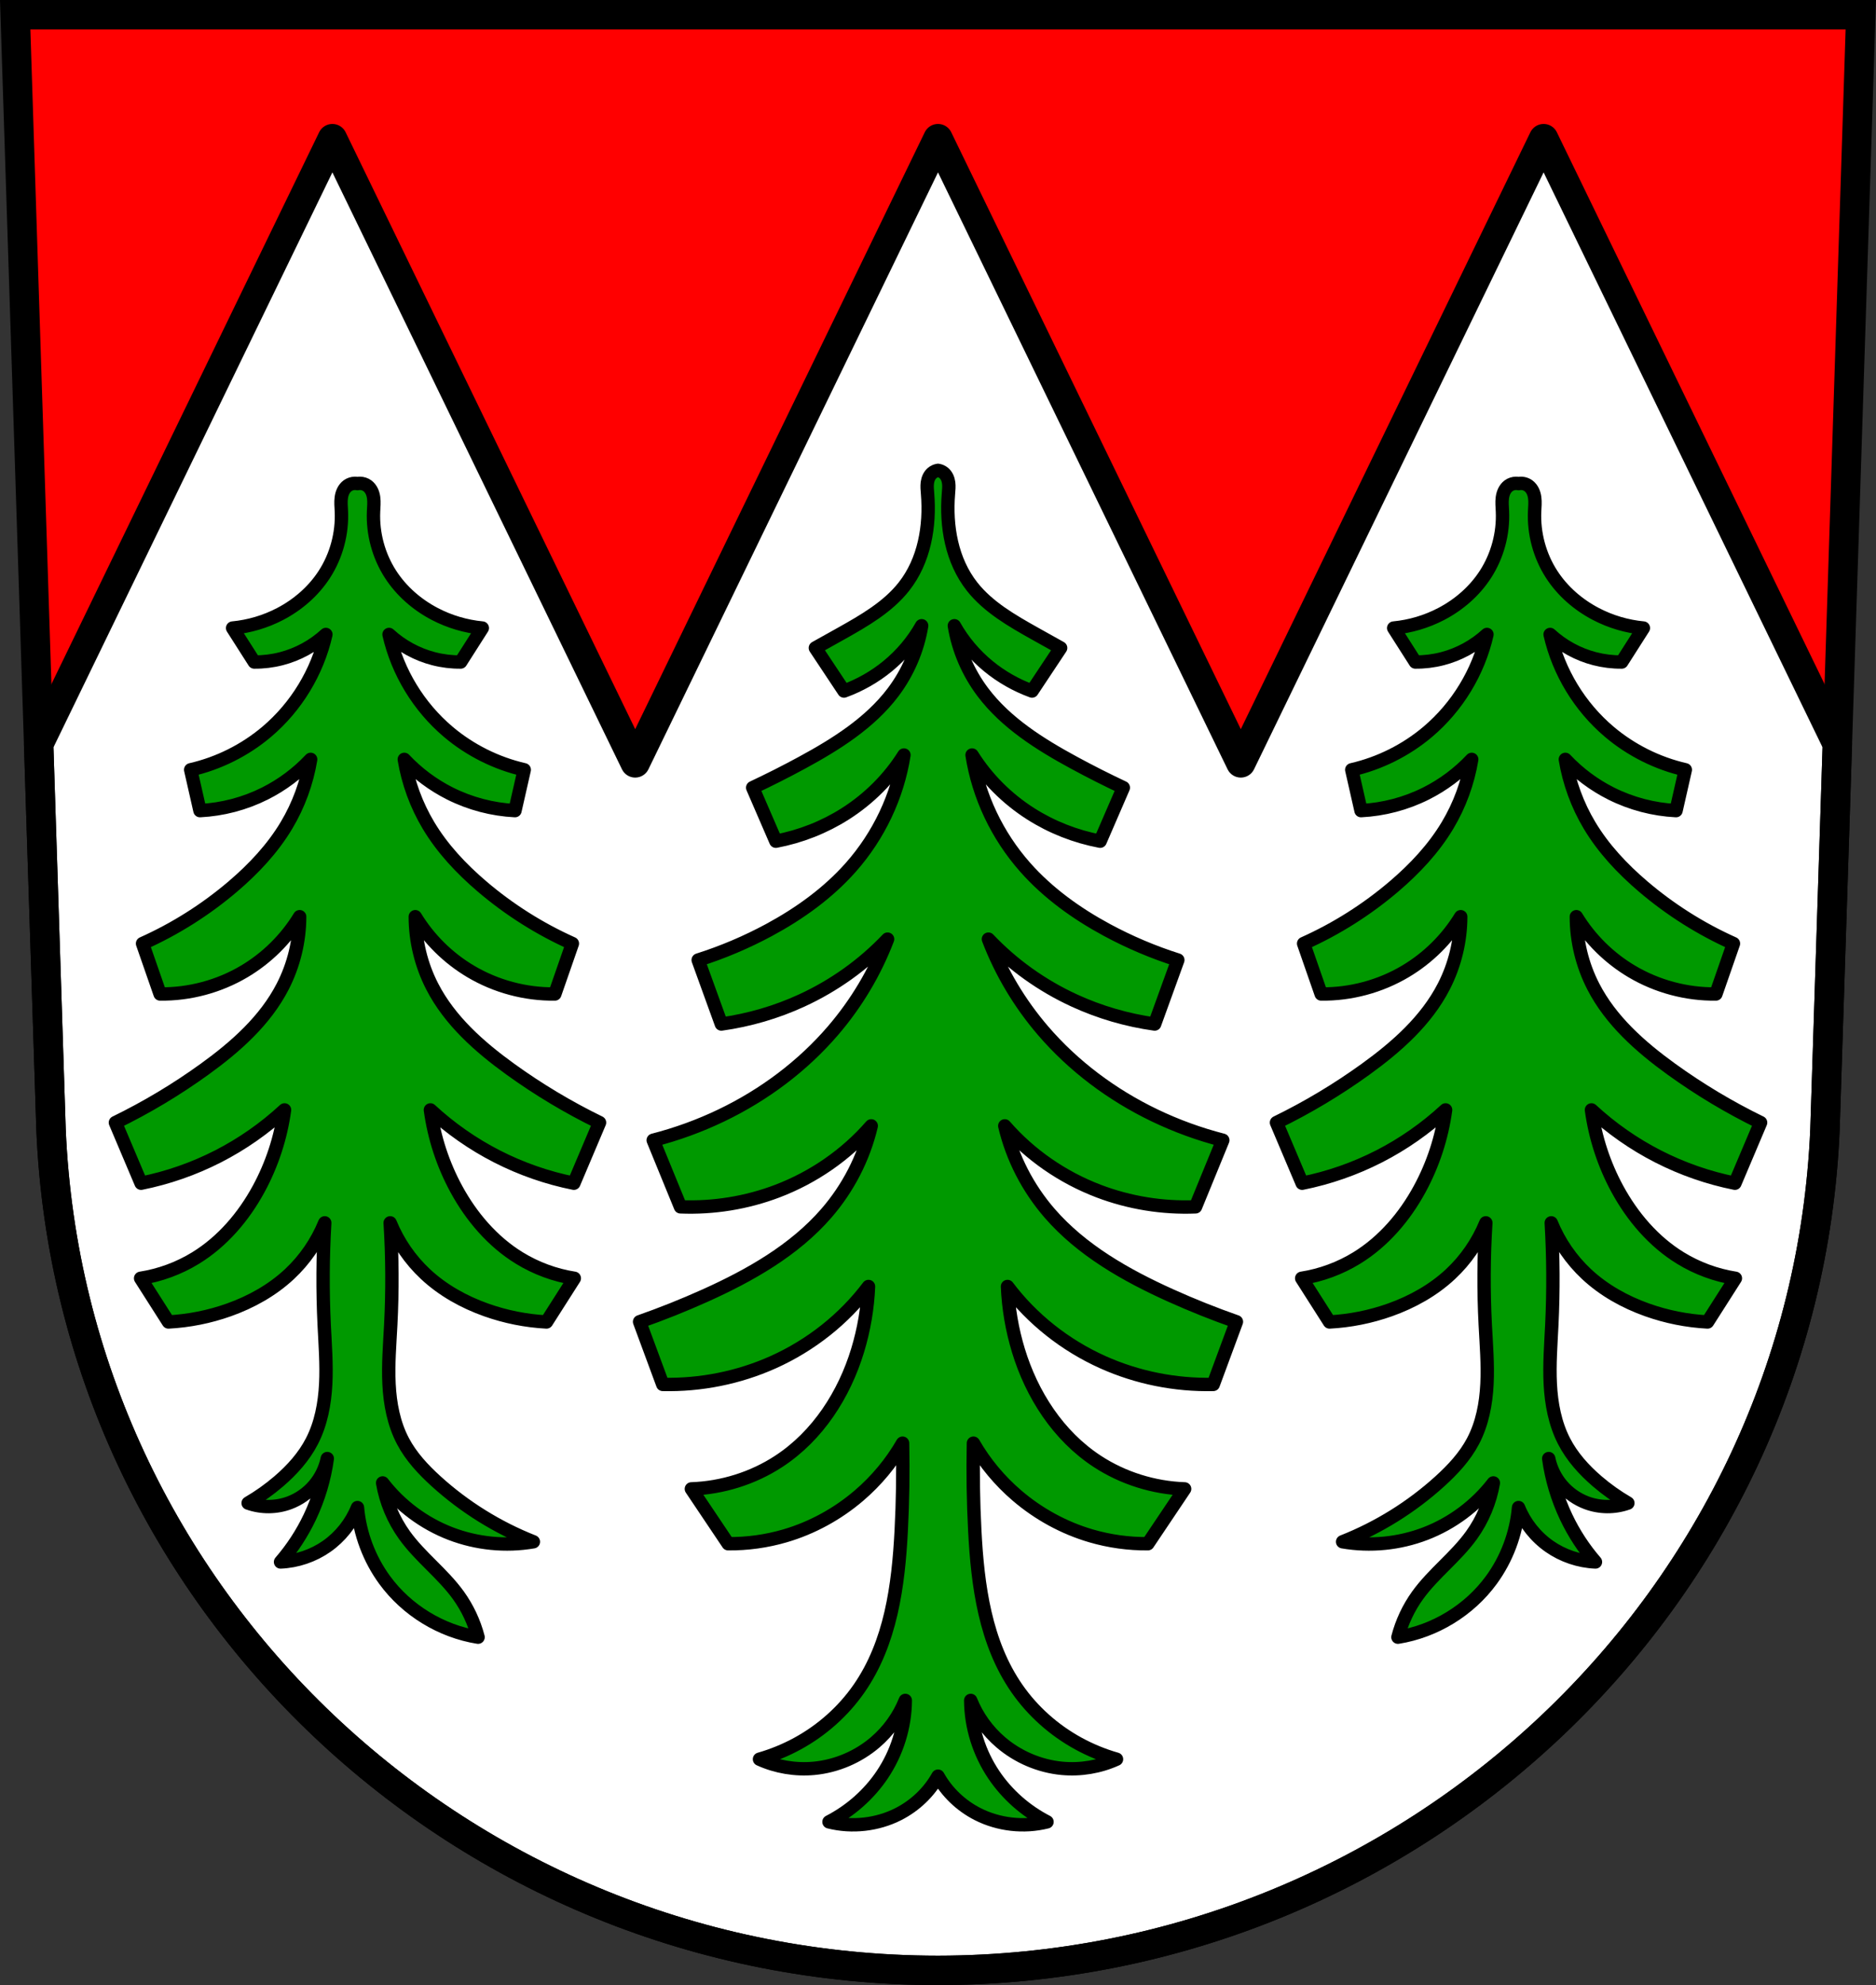 <?xml version="1.0" encoding="UTF-8" standalone="no"?>
<!-- Created with Inkscape (http://www.inkscape.org/) -->

<svg
   xmlns:dc="http://purl.org/dc/elements/1.1/"
   xmlns:cc="http://creativecommons.org/ns#"
   xmlns:rdf="http://www.w3.org/1999/02/22-rdf-syntax-ns#"
   xmlns:svg="http://www.w3.org/2000/svg"
   xmlns="http://www.w3.org/2000/svg"
   xmlns:sodipodi="http://sodipodi.sourceforge.net/DTD/sodipodi-0.dtd"
   xmlns:inkscape="http://www.inkscape.org/namespaces/inkscape"
   width="197.932mm"
   height="209.344mm"
   viewBox="0 0 701.334 741.769"
   id="svg16088"
   version="1.1"
   inkscape:version="0.91 r13725"
   sodipodi:docname="DEU Frankenhardt COA.svg">
  <rect x="0" y="0" width="701.334" height="741.769" fill="#333333" stroke="none"/>
  <defs
     id="defs16090">
    <inkscape:path-effect
       effect="spiro"
       id="path-effect16860"
       is_visible="true" />
    <inkscape:path-effect
       effect="spiro"
       id="path-effect16860-3"
       is_visible="true" />
    <inkscape:path-effect
       effect="spiro"
       id="path-effect16860-3-9"
       is_visible="true" />
    <inkscape:path-effect
       effect="spiro"
       id="path-effect16860-3-9-4"
       is_visible="true" />
  </defs>
  <sodipodi:namedview
     id="base"
     pagecolor="#ffffff"
     bordercolor="#666666"
     borderopacity="1.0"
     inkscape:pageopacity="0.0"
     inkscape:pageshadow="2"
     inkscape:zoom="0.72664079"
     inkscape:cx="350.66705"
     inkscape:cy="370.88383"
     inkscape:document-units="px"
     inkscape:current-layer="layer1"
     showgrid="false"
     inkscape:window-width="1366"
     inkscape:window-height="745"
     inkscape:window-x="-8"
     inkscape:window-y="-8"
     inkscape:window-maximized="1"
     fit-margin-top="0"
     fit-margin-left="0"
     fit-margin-right="0"
     fit-margin-bottom="0"
     inkscape:snap-midpoints="true"
     inkscape:snap-smooth-nodes="true"
     inkscape:object-nodes="true"
     inkscape:snap-nodes="false" />
  <g
     inkscape:label="Ebene 1"
     inkscape:groupmode="layer"
     id="layer1"
     transform="translate(-16.018,-55.478)">
    <path
       style="fill:#ff0000;fill-opacity:1;fill-rule:evenodd;stroke:none;stroke-width:11;stroke-opacity:1"
       inkscape:connector-curvature="0"
       d="m 21.698,60.978 13.398,416.624 c 7.415,175.25 153.92,314.046 331.589,314.144 177.51,-0.215 324.069,-139.061 331.589,-314.144 l 13.398,-416.624 -344.979,0 z"
       id="path10563-0-8" />
    <path
       style="fill:#ffffff;fill-rule:evenodd;stroke:#000000;stroke-width:11;stroke-linecap:butt;stroke-linejoin:round;stroke-miterlimit:4;stroke-dasharray:none;stroke-opacity:1"
       d="M 124.262 51.818 L 14.445 278.076 L 19.078 422.125 C 26.493 597.375 172.997 736.171 350.666 736.27 C 528.176 736.055 674.736 597.208 682.256 422.125 L 686.889 278.076 L 577.072 51.818 L 463.869 285.055 L 350.668 51.818 L 237.465 285.055 L 124.262 51.818 z "
       transform="translate(16.018,55.478)"
       id="path16783" />
    <path
       style="fill:none;fill-rule:evenodd;stroke:#000000;stroke-width:11;stroke-opacity:1"
       inkscape:connector-curvature="0"
       d="m 21.698,60.978 13.398,416.624 c 7.415,175.25 153.92,314.046 331.589,314.144 177.51,-0.215 324.069,-139.061 331.589,-314.144 l 13.398,-416.624 -344.979,0 z"
       id="path10563-0" />
    <path
       style="fill:#009900;fill-rule:evenodd;stroke:#000000;stroke-width:5;stroke-linecap:butt;stroke-linejoin:round;stroke-opacity:1;stroke-miterlimit:4;stroke-dasharray:none;fill-opacity:1"
       d="M 350.666 175.756 C 349.866 175.885 349.107 176.23 348.498 176.744 C 347.425 177.649 346.872 179.014 346.689 180.373 C 346.507 181.732 346.654 183.109 346.766 184.475 C 347.754 196.612 345.583 209.46 337.932 219.182 C 331.91 226.833 323.073 231.909 314.439 236.748 C 311.237 238.543 308.031 240.332 304.82 242.115 L 315.518 258.217 C 321.453 256.053 326.993 252.903 331.818 248.947 C 336.985 244.712 341.328 239.554 344.555 233.82 C 343.098 242.767 339.4 251.37 333.857 258.705 C 325.221 270.133 312.545 278.11 299.725 285.055 C 293.707 288.314 287.592 291.405 281.387 294.324 L 290.047 314.33 C 299.295 312.584 308.177 309.081 316.027 304.084 C 324.902 298.434 332.443 290.875 337.932 282.127 C 335.53 297.513 328.566 312.222 318.064 324.09 C 309.584 333.674 298.929 341.347 287.5 347.512 C 279.074 352.057 270.191 355.821 261.012 358.734 L 269.672 382.643 C 280.076 381.19 290.246 378.218 299.725 373.859 C 311.832 368.292 322.798 360.457 331.818 350.926 C 327.096 363.3 320.174 374.902 311.441 385.082 C 300.078 398.328 285.675 409.121 269.672 416.799 C 261.537 420.702 252.987 423.814 244.199 426.07 L 254.389 450.955 C 266.695 451.459 279.107 449.45 290.557 445.1 C 304.147 439.936 316.353 431.466 325.707 420.703 C 322.896 432.665 317.081 443.968 308.895 453.395 C 296.956 467.141 280.456 476.535 263.559 484.135 C 255.563 487.731 247.401 490.989 239.105 493.895 L 247.766 517.314 C 261.941 517.641 276.185 514.778 289.027 509.02 C 303.159 502.683 315.561 492.842 324.688 480.719 C 324.349 488.808 322.977 496.857 320.611 504.629 C 315.622 521.021 305.796 536.491 291.064 546.104 C 281.486 552.354 270.045 555.949 258.463 556.35 L 272.219 576.844 C 279.398 576.905 286.585 575.909 293.451 573.902 C 303.674 570.914 313.15 565.682 321.121 558.861 C 327.653 553.272 333.192 546.617 337.424 539.271 C 337.651 550.17 337.481 561.078 336.914 571.965 C 335.845 592.512 333.033 613.888 321.121 631.006 C 315.272 639.412 307.355 646.49 298.197 651.5 C 293.696 653.963 288.9 655.932 283.934 657.355 C 290.238 660.226 297.363 661.419 304.311 660.77 C 312.774 659.979 320.901 656.447 327.234 651.012 C 332.192 646.757 336.069 641.354 338.441 635.396 C 338.375 645.201 335.333 654.971 329.781 663.209 C 324.841 670.539 317.937 676.644 309.914 680.775 C 318.549 682.939 328.02 681.872 335.895 677.848 C 342.129 674.662 347.342 669.669 350.668 663.697 C 353.994 669.669 359.205 674.662 365.439 677.848 C 373.314 681.872 382.785 682.939 391.42 680.775 C 383.397 676.644 376.493 670.539 371.553 663.209 C 366.001 654.971 362.959 645.201 362.893 635.396 C 365.265 641.354 369.142 646.757 374.1 651.012 C 380.433 656.447 388.56 659.979 397.023 660.77 C 403.971 661.419 411.096 660.226 417.4 657.355 C 412.434 655.932 407.638 653.963 403.137 651.5 C 393.979 646.49 386.062 639.412 380.213 631.006 C 368.301 613.888 365.489 592.512 364.42 571.965 C 363.853 561.078 363.685 550.17 363.912 539.271 C 368.144 546.617 373.681 553.272 380.213 558.861 C 388.184 565.682 397.66 570.914 407.883 573.902 C 414.749 575.909 421.936 576.905 429.115 576.844 L 442.871 556.35 C 431.289 555.949 419.848 552.354 410.27 546.104 C 395.538 536.491 385.712 521.021 380.723 504.629 C 378.357 496.857 376.985 488.808 376.646 480.719 C 385.773 492.842 398.175 502.683 412.307 509.02 C 425.149 514.778 439.393 517.641 453.568 517.314 L 462.229 493.895 C 453.933 490.989 445.771 487.731 437.775 484.135 C 420.878 476.535 404.378 467.141 392.439 453.395 C 384.253 443.968 378.44 432.665 375.629 420.703 C 384.983 431.466 397.189 439.936 410.779 445.1 C 422.229 449.45 434.639 451.459 446.945 450.955 L 457.135 426.07 C 448.347 423.814 439.799 420.702 431.664 416.799 C 415.661 409.121 401.255 398.328 389.893 385.082 C 381.16 374.902 374.238 363.3 369.516 350.926 C 378.536 360.457 389.502 368.292 401.609 373.859 C 411.088 378.218 421.259 381.19 431.664 382.643 L 440.324 358.734 C 431.145 355.821 422.262 352.057 413.836 347.512 C 402.407 341.347 391.75 333.674 383.27 324.09 C 372.768 312.222 365.804 297.513 363.402 282.127 C 368.891 290.875 376.432 298.434 385.307 304.084 C 393.157 309.081 402.039 312.584 411.287 314.33 L 419.949 294.324 C 413.744 291.405 407.627 288.314 401.609 285.055 C 388.789 278.11 376.113 270.133 367.477 258.705 C 361.934 251.37 358.236 242.767 356.779 233.82 C 360.006 239.554 364.349 244.712 369.516 248.947 C 374.341 252.903 379.881 256.053 385.816 258.217 L 396.514 242.115 C 393.303 240.332 390.097 238.543 386.895 236.748 C 378.261 231.909 369.424 226.833 363.402 219.182 C 355.751 209.46 353.582 196.612 354.57 184.475 C 354.682 183.109 354.827 181.732 354.645 180.373 C 354.462 179.014 353.911 177.649 352.838 176.744 C 352.229 176.23 351.468 175.885 350.668 175.756 L 350.666 175.756 z M 132.678 180.613 C 131.711 180.618 130.745 180.925 129.961 181.492 C 129.262 181.998 128.714 182.695 128.328 183.467 C 127.943 184.238 127.715 185.081 127.596 185.936 C 127.358 187.644 127.545 189.379 127.621 191.102 C 127.986 199.331 125.747 207.662 121.279 214.582 C 117.209 220.886 111.355 225.97 104.701 229.439 C 99.199 232.308 93.138 234.099 86.961 234.682 L 95.057 247.375 C 98.46 247.405 101.868 246.987 105.164 246.137 C 111.349 244.541 117.128 241.401 121.832 237.08 C 118.626 251.143 110.749 264.098 99.74 273.418 C 91.57 280.335 81.722 285.256 71.285 287.639 L 74.752 302.902 C 83.175 302.485 91.506 300.294 99.043 296.512 C 105.43 293.307 111.245 288.969 116.135 283.758 C 114.703 292.442 111.62 300.851 107.102 308.404 C 101.877 317.137 94.803 324.649 87.059 331.25 C 76.893 339.915 65.485 347.119 53.293 352.574 L 59.848 371.42 C 70.851 371.552 81.875 368.596 91.338 362.979 C 99.756 357.981 106.925 350.898 112.023 342.541 C 112.013 351.571 109.822 360.591 105.691 368.621 C 99.146 381.345 88.084 391.148 76.482 399.523 C 65.969 407.114 54.801 413.799 43.145 419.479 L 52.74 442.129 C 62.719 440.129 72.422 436.75 81.484 432.117 C 90.521 427.498 98.92 421.632 106.369 414.74 C 104.966 425.073 101.664 435.145 96.682 444.305 C 91.055 454.648 83.157 463.923 73.123 470.084 C 66.86 473.93 59.828 476.521 52.566 477.656 L 62.975 493.979 C 70.668 493.572 78.302 492.047 85.561 489.467 C 93.882 486.509 101.761 482.122 108.215 476.094 C 113.924 470.761 118.459 464.178 121.408 456.943 C 120.651 469.62 120.579 482.337 121.193 495.021 C 121.551 502.396 122.141 509.781 121.764 517.154 C 121.386 524.528 119.998 531.962 116.617 538.525 C 113.634 544.318 109.188 549.256 104.244 553.5 C 100.677 556.562 96.829 559.295 92.764 561.656 C 97.713 563.427 103.288 563.388 108.211 561.547 C 111.755 560.221 114.952 557.984 117.412 555.109 C 119.872 552.235 121.589 548.729 122.352 545.023 C 121.31 552.61 119.089 560.032 115.797 566.945 C 112.927 572.971 109.244 578.609 104.879 583.658 C 111.031 583.397 117.096 581.343 122.139 577.811 C 127.257 574.225 131.304 569.128 133.637 563.33 C 134.486 573.047 138.041 582.516 143.797 590.391 C 152.059 601.694 164.897 609.548 178.723 611.762 C 177.266 606.163 174.764 600.839 171.385 596.143 C 165.493 587.956 157.096 581.827 151.209 573.637 C 147.058 567.862 144.243 561.134 143.049 554.123 C 149.57 562.591 158.456 569.218 168.432 573.055 C 178.232 576.824 189.055 577.892 199.402 576.109 C 186.049 570.846 173.661 563.145 163.031 553.5 C 158.211 549.126 153.696 544.281 150.656 538.525 C 147.206 531.992 145.803 524.545 145.438 517.166 C 145.072 509.787 145.699 502.4 146.08 495.021 C 146.735 482.338 146.663 469.618 145.865 456.943 C 148.815 464.178 153.35 470.761 159.059 476.094 C 165.512 482.122 173.394 486.509 181.715 489.467 C 188.974 492.047 196.606 493.572 204.299 493.979 L 214.707 477.656 C 207.445 476.521 200.414 473.93 194.15 470.084 C 184.116 463.923 176.218 454.648 170.592 444.305 C 165.609 435.145 162.31 425.073 160.906 414.74 C 168.356 421.632 176.755 427.498 185.791 432.117 C 194.853 436.75 204.554 440.129 214.533 442.129 L 224.129 419.479 C 212.472 413.799 201.306 407.114 190.793 399.523 C 179.192 391.148 168.128 381.345 161.582 368.621 C 157.451 360.591 155.261 351.571 155.25 342.541 C 160.348 350.898 167.518 357.981 175.936 362.979 C 185.398 368.596 196.422 371.552 207.426 371.42 L 213.98 352.574 C 201.788 347.119 190.38 339.915 180.215 331.25 C 172.47 324.649 165.396 317.137 160.172 308.404 C 155.653 300.851 152.571 292.442 151.139 283.758 C 156.028 288.969 161.844 293.307 168.23 296.512 C 175.768 300.294 184.099 302.485 192.521 302.902 L 195.988 287.639 C 185.552 285.256 175.704 280.335 167.533 273.418 C 156.525 264.098 148.648 251.143 145.441 237.08 C 150.146 241.401 155.925 244.541 162.109 246.137 C 165.405 246.987 168.813 247.405 172.217 247.375 L 180.312 234.682 C 174.135 234.099 168.074 232.308 162.572 229.439 C 155.918 225.97 150.064 220.886 145.994 214.582 C 141.526 207.662 139.287 199.331 139.652 191.102 C 139.729 189.379 139.916 187.644 139.678 185.936 C 139.559 185.081 139.331 184.238 138.945 183.467 C 138.56 182.695 138.013 181.998 137.314 181.492 C 136.531 180.925 135.564 180.618 134.598 180.613 C 134.275 180.611 133.952 180.644 133.637 180.711 C 133.321 180.644 133 180.612 132.678 180.613 z M 566.736 180.613 C 565.77 180.618 564.803 180.925 564.02 181.492 C 563.321 181.998 562.774 182.695 562.389 183.467 C 562.003 184.238 561.775 185.081 561.656 185.936 C 561.418 187.644 561.605 189.379 561.682 191.102 C 562.047 199.331 559.808 207.662 555.34 214.582 C 551.27 220.886 545.415 225.97 538.762 229.439 C 533.26 232.308 527.199 234.099 521.021 234.682 L 529.117 247.375 C 532.521 247.405 535.929 246.987 539.225 246.137 C 545.409 244.541 551.188 241.401 555.893 237.08 C 552.686 251.143 544.809 264.098 533.801 273.418 C 525.63 280.335 515.782 285.256 505.346 287.639 L 508.812 302.902 C 517.235 302.485 525.566 300.294 533.104 296.512 C 539.49 293.307 545.306 288.969 550.195 283.758 C 548.763 292.442 545.681 300.851 541.162 308.404 C 535.938 317.137 528.863 324.649 521.119 331.25 C 510.954 339.915 499.546 347.119 487.354 352.574 L 493.908 371.42 C 504.912 371.552 515.936 368.596 525.398 362.979 C 533.816 357.981 540.986 350.898 546.084 342.541 C 546.073 351.571 543.883 360.591 539.752 368.621 C 533.206 381.345 522.142 391.148 510.541 399.523 C 500.028 407.114 488.862 413.799 477.205 419.479 L 486.801 442.129 C 496.78 440.129 506.481 436.75 515.543 432.117 C 524.579 427.498 532.978 421.632 540.428 414.74 C 539.024 425.073 535.725 435.145 530.742 444.305 C 525.116 454.648 517.218 463.923 507.184 470.084 C 500.92 473.93 493.889 476.521 486.627 477.656 L 497.035 493.979 C 504.728 493.572 512.36 492.047 519.619 489.467 C 527.94 486.509 535.822 482.122 542.275 476.094 C 547.984 470.761 552.519 464.178 555.469 456.943 C 554.671 469.618 554.599 482.338 555.254 495.021 C 555.635 502.4 556.262 509.787 555.896 517.166 C 555.531 524.545 554.128 531.992 550.678 538.525 C 547.638 544.281 543.123 549.126 538.303 553.5 C 527.673 563.145 515.285 570.846 501.932 576.109 C 512.279 577.892 523.102 576.824 532.902 573.055 C 542.878 569.218 551.764 562.591 558.285 554.123 C 557.091 561.134 554.276 567.862 550.125 573.637 C 544.237 581.827 535.841 587.956 529.949 596.143 C 526.57 600.839 524.068 606.163 522.611 611.762 C 536.437 609.548 549.275 601.694 557.537 590.391 C 563.293 582.516 566.848 573.047 567.697 563.33 C 570.03 569.128 574.077 574.225 579.195 577.811 C 584.238 581.343 590.303 583.397 596.455 583.658 C 592.09 578.609 588.407 572.971 585.537 566.945 C 582.244 560.032 580.024 552.61 578.982 545.023 C 579.745 548.729 581.462 552.235 583.922 555.109 C 586.382 557.984 589.579 560.221 593.123 561.547 C 598.046 563.388 603.621 563.427 608.57 561.656 C 604.505 559.295 600.657 556.562 597.09 553.5 C 592.146 549.256 587.7 544.318 584.717 538.525 C 581.336 531.962 579.948 524.528 579.57 517.154 C 579.193 509.781 579.783 502.396 580.141 495.021 C 580.755 482.337 580.683 469.62 579.926 456.943 C 582.875 464.178 587.41 470.761 593.119 476.094 C 599.572 482.122 607.452 486.509 615.773 489.467 C 623.032 492.047 630.666 493.572 638.359 493.979 L 648.768 477.656 C 641.506 476.521 634.474 473.93 628.211 470.084 C 618.177 463.923 610.279 454.648 604.652 444.305 C 599.67 435.145 596.368 425.073 594.965 414.74 C 602.414 421.632 610.813 427.498 619.85 432.117 C 628.912 436.75 638.615 440.129 648.594 442.129 L 658.189 419.479 C 646.533 413.799 635.365 407.114 624.852 399.523 C 613.25 391.148 602.188 381.345 595.643 368.621 C 591.512 360.591 589.321 351.571 589.311 342.541 C 594.409 350.898 601.578 357.981 609.996 362.979 C 619.459 368.596 630.483 371.552 641.486 371.42 L 648.041 352.574 C 635.849 347.119 624.441 339.915 614.275 331.25 C 606.531 324.649 599.457 317.137 594.232 308.404 C 589.714 300.851 586.631 292.442 585.199 283.758 C 590.089 288.969 595.904 293.307 602.291 296.512 C 609.828 300.294 618.159 302.485 626.582 302.902 L 630.049 287.639 C 619.612 285.256 609.764 280.335 601.594 273.418 C 590.585 264.098 582.708 251.143 579.502 237.08 C 584.206 241.401 589.985 244.541 596.17 246.137 C 599.466 246.987 602.874 247.405 606.277 247.375 L 614.373 234.682 C 608.196 234.099 602.135 232.308 596.633 229.439 C 589.979 225.97 584.125 220.886 580.055 214.582 C 575.587 207.662 573.348 199.331 573.713 191.102 C 573.789 189.379 573.976 187.644 573.738 185.936 C 573.619 185.081 573.391 184.238 573.006 183.467 C 572.62 182.695 572.071 181.998 571.373 181.492 C 570.328 180.736 568.959 180.444 567.697 180.711 C 567.382 180.644 567.059 180.612 566.736 180.613 z "
       transform="translate(16.018,55.478)"
       id="path16858" />
  </g>
</svg>
